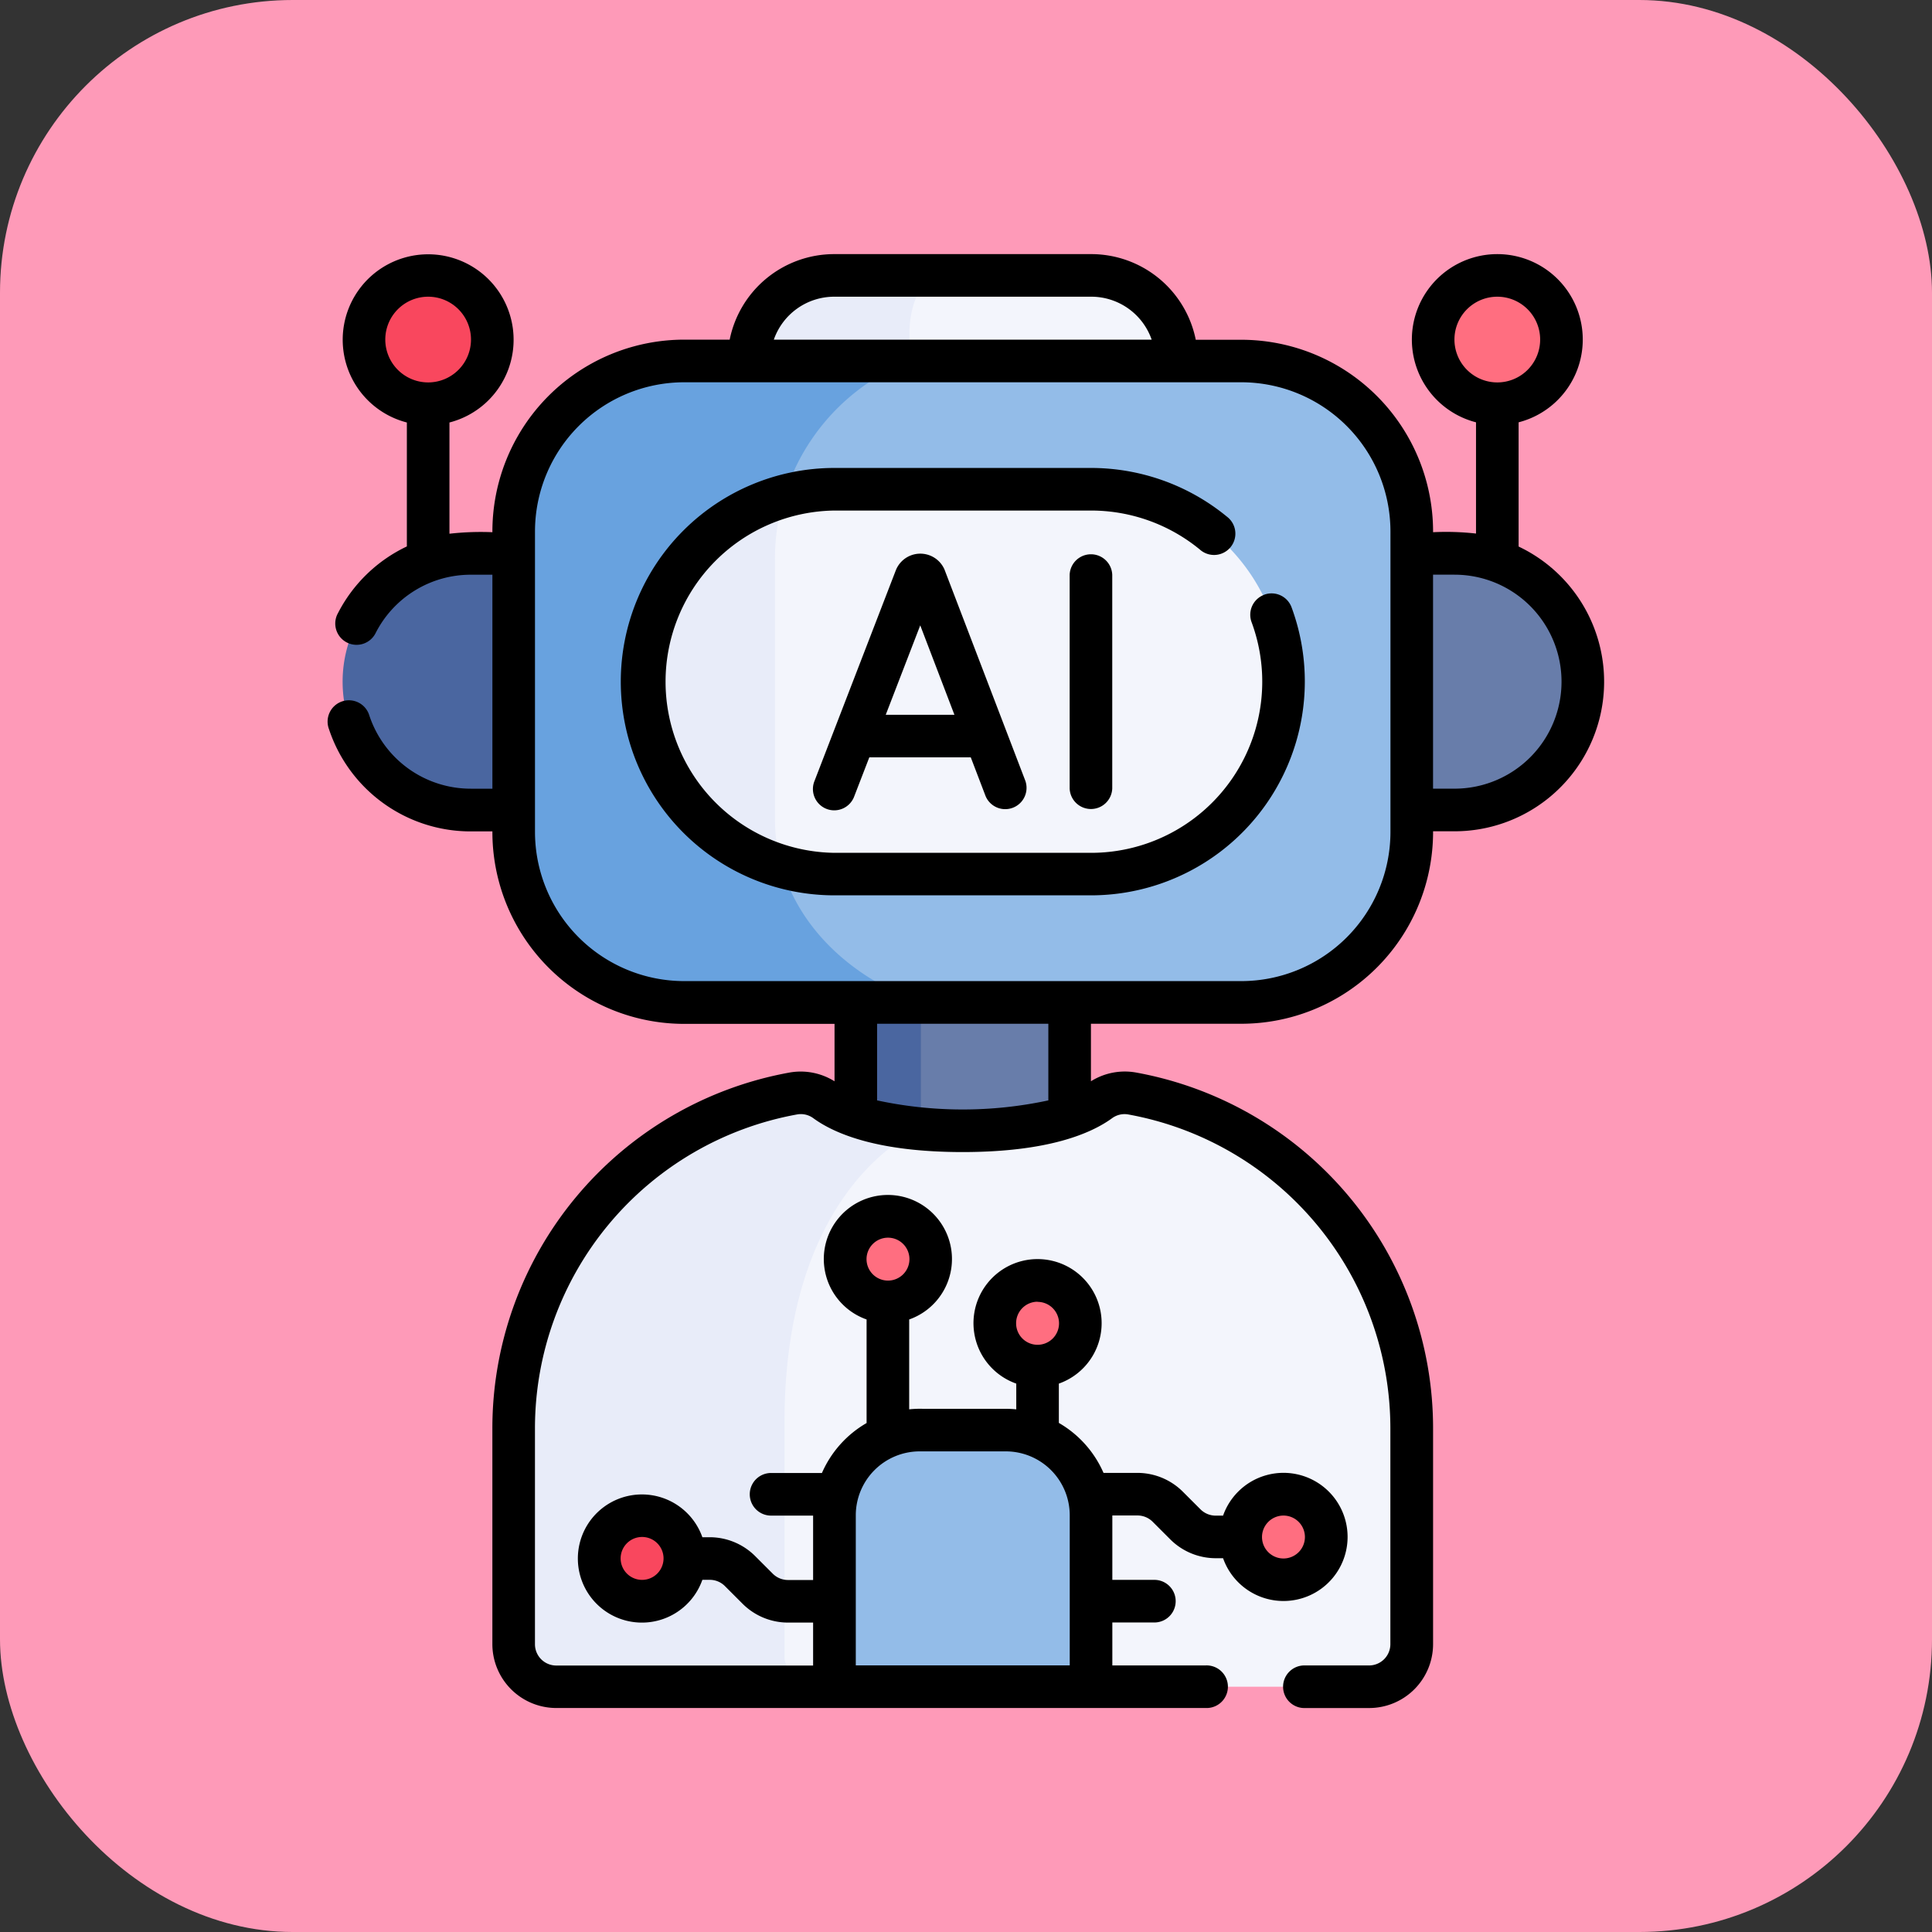 <svg xmlns="http://www.w3.org/2000/svg" width="66" height="66" viewBox="0 0 66 66">
  <rect x="0" y="0" width="66" height="66" fill="#333333" stroke="none"/>
  <g id="Grupo_1114045" data-name="Grupo 1114045" transform="translate(-613.711 -7231)">
    <rect id="Rectángulo_411542" data-name="Rectángulo 411542" width="66" height="66" rx="10" transform="translate(613.711 7231)" fill="#fe9ab8"/>
    <g id="Grupo_1114044" data-name="Grupo 1114044" transform="translate(593.646 7239.681)">
      <g id="Grupo_1114042" data-name="Grupo 1114042" transform="translate(31.769 0.728)">
        <path id="Trazado_917306" data-name="Trazado 917306" d="M40.857,114.148h2.922v-8.766H40.857a4.383,4.383,0,0,0,0,8.766Z" transform="translate(-36.474 -95.886)" fill="#4a66a0"/>
        <circle id="Elipse_13961" data-name="Elipse 13961" cx="2.191" cy="2.191" r="2.191" transform="translate(0.73)" fill="#f9475e"/>
        <path id="Trazado_917307" data-name="Trazado 917307" d="M400.807,114.148h-2.922v-8.766h2.922a4.383,4.383,0,0,1,0,8.766Z" transform="translate(-362.822 -95.886)" fill="#687daa"/>
        <path id="Trazado_917308" data-name="Trazado 917308" d="M194.146,10.412v2.933H179.537V10.412A2.91,2.91,0,0,1,182.448,7.5h8.788A2.91,2.91,0,0,1,194.146,10.412Z" transform="translate(-165.657 -7.501)" fill="#f3f5fc"/>
        <path id="Trazado_917309" data-name="Trazado 917309" d="M185.022,9.456v.967s-.309,1.375-.668,2.921h-4.818V10.412a2.91,2.91,0,0,1,2.91-2.911h3.482c-.946.451-.906,1.955-.906,1.955Z" transform="translate(-165.657 -7.501)" fill="#e8ecf9"/>
        <path id="Trazado_917310" data-name="Trazado 917310" d="M217.176,218.321h7.305V231.47h-7.305Z" transform="translate(-199.645 -197.868)" fill="#687daa"/>
        <path id="Trazado_917311" data-name="Trazado 917311" d="M219.4,233.305v8.765h-2.22v-12.01C218.313,231.661,219.4,233.305,219.4,233.305Z" transform="translate(-199.645 -208.469)" fill="#4a66a0"/>
        <path id="Trazado_917312" data-name="Trazado 917312" d="M127.387,306.792v7.356a1.456,1.456,0,0,1-1.455,1.455h-9.5l-4.509-1.311-4.257,1.311h-9.5a1.456,1.456,0,0,1-1.455-1.455v-7.356a11.645,11.645,0,0,1,9.555-11.455,1.443,1.443,0,0,1,1.11.258,3.921,3.921,0,0,0,1.023.516l.563.709,1.656-.269h0c.428.038.9.059,1.433.059,2.777,0,4.087-.586,4.675-1.016a1.443,1.443,0,0,1,1.11-.258A11.645,11.645,0,0,1,127.387,306.792Z" transform="translate(-90.862 -267.392)" fill="#f3f5fc"/>
        <path id="Trazado_917313" data-name="Trazado 917313" d="M105.958,306.564v8.075a1.225,1.225,0,0,0,.779.964H98.161a1.456,1.456,0,0,1-1.455-1.455v-7.356a11.645,11.645,0,0,1,9.555-11.455,1.443,1.443,0,0,1,1.11.258,6.4,6.4,0,0,0,3.241.957C110.527,296.586,105.958,298.417,105.958,306.564Z" transform="translate(-90.862 -267.392)" fill="#e8ecf9"/>
        <path id="Trazado_917314" data-name="Trazado 917314" d="M127.387,43.442V53.714a5.821,5.821,0,0,1-5.821,5.821H110.613l-1.641-.427-.579.427h-5.867a5.821,5.821,0,0,1-5.821-5.821v-.756l2.078-4.394-2.078-4.37v-.753a5.821,5.821,0,0,1,5.821-5.821h2.215l1.708.8,3.778-.8h11.337A5.821,5.821,0,0,1,127.387,43.442Z" transform="translate(-90.862 -34.699)" fill="#93bce8"/>
        <path id="Trazado_917315" data-name="Trazado 917315" d="M110.613,59.535h-8.086a5.821,5.821,0,0,1-5.821-5.821V43.442a5.821,5.821,0,0,1,5.821-5.821h7.7a7.279,7.279,0,0,0-4.6,6.767v8.864C105.632,56.253,107.828,58.56,110.613,59.535Z" transform="translate(-90.862 -34.699)" fill="#68a2df"/>
        <path id="Trazado_917316" data-name="Trazado 917316" d="M196.136,89.366a6.575,6.575,0,0,1-6.574,6.574H180.8a6.585,6.585,0,0,1-1.8-.249l-1.3-.848v-9.66l1.394-2.167a6.547,6.547,0,0,1,1.706-.224h8.766A6.574,6.574,0,0,1,196.136,89.366Z" transform="translate(-163.995 -75.487)" fill="#f3f5fc"/>
        <path id="Trazado_917317" data-name="Trazado 917317" d="M146.428,96.126a5.9,5.9,0,0,0,.233,1.65,6.577,6.577,0,0,1,.093-12.675,7.284,7.284,0,0,0-.326,2.161Z" transform="translate(-131.659 -77.572)" fill="#e8ecf9"/>
        <circle id="Elipse_13962" data-name="Elipse 13962" cx="2.191" cy="2.191" r="2.191" transform="translate(37.254)" fill="#ff6e80"/>
        <circle id="Elipse_13963" data-name="Elipse 13963" cx="1.461" cy="1.461" r="1.461" transform="translate(8.766 42.368)" fill="#f9475e"/>
        <g id="Grupo_1114041" data-name="Grupo 1114041" transform="translate(17.166 32.141)">
          <circle id="Elipse_13964" data-name="Elipse 13964" cx="1.461" cy="1.461" r="1.461" fill="#ff6e80"/>
          <circle id="Elipse_13965" data-name="Elipse 13965" cx="1.461" cy="1.461" r="1.461" transform="translate(5.113 2.191)" fill="#ff6e80"/>
          <circle id="Elipse_13966" data-name="Elipse 13966" cx="1.461" cy="1.461" r="1.461" transform="translate(13.514 9.496)" fill="#ff6e80"/>
        </g>
        <path id="Trazado_917318" data-name="Trazado 917318" d="M218.416,422.854H209.65V417a2.91,2.91,0,0,1,2.911-2.911h2.945a2.91,2.91,0,0,1,2.91,2.911Z" transform="translate(-192.849 -374.642)" fill="#93bce8"/>
      </g>
      <g id="Grupo_1114043" data-name="Grupo 1114043" transform="translate(31.264 0)">
        <path id="Trazado_917319" data-name="Trazado 917319" d="M71.943,9.989V5.746a2.919,2.919,0,1,0-1.455,0v3.8A9.2,9.2,0,0,0,69.021,9.5a6.555,6.555,0,0,0-6.549-6.574H60.914A3.644,3.644,0,0,0,57.347,0H48.559a3.644,3.644,0,0,0-3.567,2.922H43.434A6.555,6.555,0,0,0,36.886,9.5a9.526,9.526,0,0,0-1.467.052v-3.8a2.919,2.919,0,1,0-1.455,0V9.986a5.1,5.1,0,0,0-2.351,2.274.728.728,0,1,0,1.292.669,3.644,3.644,0,0,1,3.247-1.977h.734v7.31h-.734a3.65,3.65,0,0,1-3.47-2.5.728.728,0,1,0-1.381.459,5.1,5.1,0,0,0,4.851,3.5h.734a6.555,6.555,0,0,0,6.549,6.575h5.139v1.962a2.178,2.178,0,0,0-1.534-.3A12.354,12.354,0,0,0,36.885,40.128v7.356a2.185,2.185,0,0,0,2.183,2.183H61.257a.728.728,0,1,0,0-1.455H58.064V46.745h1.463a.728.728,0,0,0,0-1.455H58.064v-2.2h.861a.733.733,0,0,1,.515.213l.608.608a2.2,2.2,0,0,0,1.544.639h.255a2.189,2.189,0,1,0,0-1.455h-.255a.733.733,0,0,1-.515-.213l-.608-.608a2.2,2.2,0,0,0-1.544-.639H57.763a3.66,3.66,0,0,0-1.526-1.707V38.585a2.189,2.189,0,1,0-1.455,0v.879c-.117-.011-.236-.018-.356-.018H51.588a3.45,3.45,0,0,0-.464.018v-3.07a2.189,2.189,0,1,0-1.455,0v3.538a3.661,3.661,0,0,0-1.526,1.707H46.379a.728.728,0,0,0,0,1.455h1.463v2.2h-.861a.733.733,0,0,1-.515-.213l-.607-.607a2.2,2.2,0,0,0-1.545-.641h-.255a2.189,2.189,0,1,0,0,1.455h.255a.731.731,0,0,1,.515.214l.608.608a2.2,2.2,0,0,0,1.544.639h.861v1.467H39.068a.728.728,0,0,1-.728-.728V40.128A10.9,10.9,0,0,1,47.3,29.389a.719.719,0,0,1,.55.13c.721.527,2.193,1.156,5.1,1.156s4.383-.629,5.105-1.156a.718.718,0,0,1,.55-.129,10.9,10.9,0,0,1,8.957,10.739v7.356a.728.728,0,0,1-.728.728H64.652a.728.728,0,1,0,0,1.455h2.186a2.185,2.185,0,0,0,2.183-2.183V40.128A12.354,12.354,0,0,0,58.868,27.957a2.177,2.177,0,0,0-1.535.3V26.292h5.139a6.555,6.555,0,0,0,6.549-6.575h.734a5.11,5.11,0,0,0,2.189-9.727Zm-2.192-7.07a1.464,1.464,0,1,1,1.464,1.464A1.465,1.465,0,0,1,69.751,2.919Zm-36.524,0a1.464,1.464,0,1,1,1.464,1.464,1.465,1.465,0,0,1-1.464-1.464ZM63.91,43.093a.733.733,0,1,1-.733.733A.734.734,0,0,1,63.91,43.093Zm-8.4-7.3a.733.733,0,1,1-.733.733A.734.734,0,0,1,55.51,35.788ZM50.4,33.6a.733.733,0,1,1-.733.733A.734.734,0,0,1,50.4,33.6ZM42,45.29a.733.733,0,1,1,.733-.733A.734.734,0,0,1,42,45.29Zm7.3-2.206A2.185,2.185,0,0,1,51.481,40.9h2.945a2.185,2.185,0,0,1,2.183,2.183v5.128H49.3ZM48.559,1.455h8.788a2.186,2.186,0,0,1,2.061,1.467H46.5a2.186,2.186,0,0,1,2.061-1.467Zm7.319,27.455a13.924,13.924,0,0,1-5.85,0V26.292h5.85Zm11.687-9.168a5.1,5.1,0,0,1-5.093,5.093H43.434a5.1,5.1,0,0,1-5.093-5.093V9.471a5.1,5.1,0,0,1,5.093-5.093H62.472a5.1,5.1,0,0,1,5.093,5.093Zm2.189-1.481h-.734v-7.31h.734a3.655,3.655,0,0,1,0,7.31Z" transform="translate(-31.264 0)"/>
        <path id="Trazado_917320" data-name="Trazado 917320" d="M156.368,79.624a.728.728,0,0,0-.429.935,5.848,5.848,0,0,1-5.483,7.88h-8.766a5.847,5.847,0,0,1,0-11.693h8.766a5.857,5.857,0,0,1,3.717,1.333.728.728,0,1,0,.925-1.123,7.316,7.316,0,0,0-4.642-1.665h-8.766a7.3,7.3,0,0,0,0,14.6h8.766a7.307,7.307,0,0,0,6.848-9.841.728.728,0,0,0-.935-.429Z" transform="translate(-124.382 -67.986)"/>
        <path id="Trazado_917321" data-name="Trazado 917321" d="M206.637,105.971a.9.9,0,0,0-1.661.018l-2.779,7.2a.728.728,0,1,0,1.358.524l.513-1.328h3.466l.507,1.326a.728.728,0,0,0,1.359-.52Zm-2.008,4.961,1.179-3.056,1.168,3.056Z" transform="translate(-185.57 -95.194)"/>
        <path id="Trazado_917322" data-name="Trazado 917322" d="M292.5,106.14v7.3a.728.728,0,0,0,1.455,0v-7.3a.728.728,0,0,0-1.455,0Z" transform="translate(-267.158 -95.185)"/>
      </g>
    </g>
  </g>
</svg>
